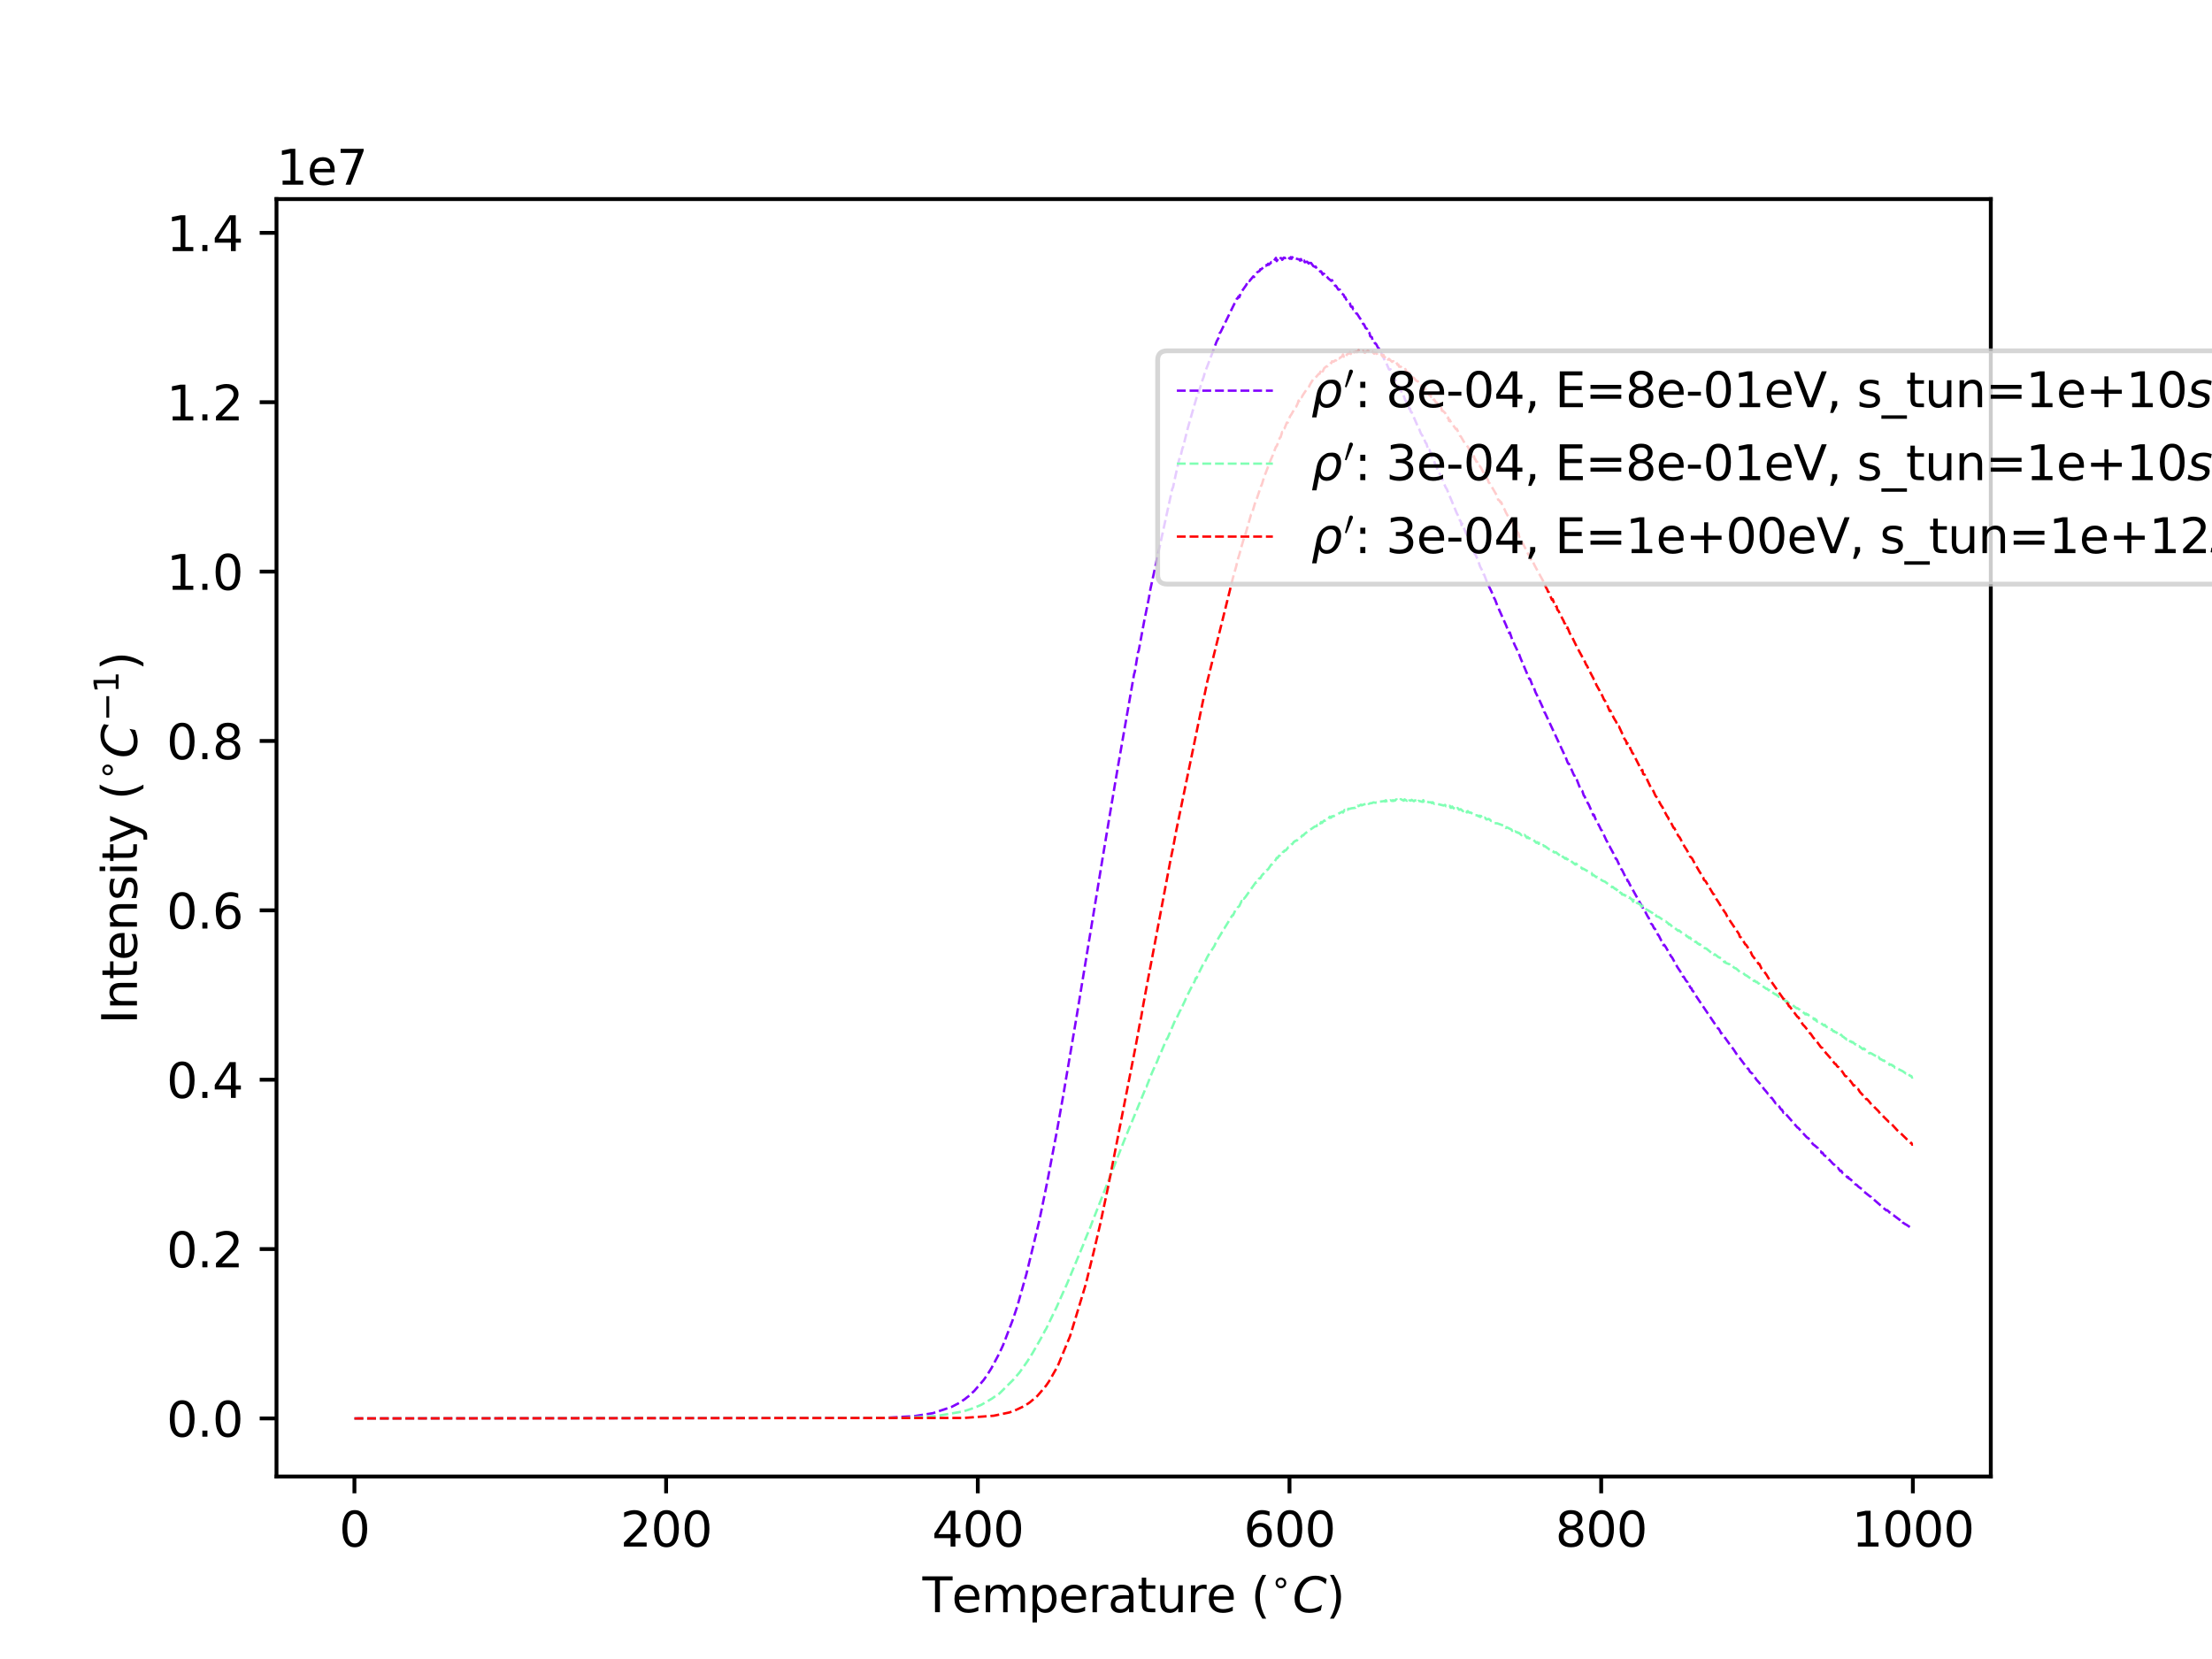 <?xml version="1.0" encoding="utf-8" standalone="no"?>
<!DOCTYPE svg PUBLIC "-//W3C//DTD SVG 1.1//EN"
  "http://www.w3.org/Graphics/SVG/1.1/DTD/svg11.dtd">
<svg xmlns:xlink="http://www.w3.org/1999/xlink" width="460.8pt" height="345.6pt" viewBox="0 0 460.8 345.6" xmlns="http://www.w3.org/2000/svg" version="1.1">
 <defs>
  <style type="text/css">*{stroke-linejoin: round; stroke-linecap: butt}</style>
 </defs>
 <g id="figure_1">
  <g id="patch_1">
   <path d="M 0 345.6 
L 460.8 345.6 
L 460.8 0 
L 0 0 
z
" style="fill: #ffffff"/>
  </g>
  <g id="axes_1">
   <g id="patch_2">
    <path d="M 57.6 307.584 
L 414.72 307.584 
L 414.72 41.472 
L 57.6 41.472 
z
" style="fill: #ffffff"/>
   </g>
   <g id="matplotlib.axis_1">
    <g id="xtick_1">
     <g id="line2d_1">
      <defs>
       <path id="m776b0db4e3" d="M 0 0 
L 0 3.5 
" style="stroke: #000000; stroke-width: 0.8"/>
      </defs>
      <g>
       <use xlink:href="#m776b0db4e3" x="73.833" y="307.584" style="stroke: #000000; stroke-width: 0.8"/>
      </g>
     </g>
     <g id="text_1">
      <!-- 0 -->
      <g transform="translate(70.651 322.182) scale(0.1 -0.1)">
       <defs>
        <path id="DejaVuSans-30" d="M 2034 4250 
Q 1547 4250 1301 3770 
Q 1056 3291 1056 2328 
Q 1056 1369 1301 889 
Q 1547 409 2034 409 
Q 2525 409 2770 889 
Q 3016 1369 3016 2328 
Q 3016 3291 2770 3770 
Q 2525 4250 2034 4250 
z
M 2034 4750 
Q 2819 4750 3233 4129 
Q 3647 3509 3647 2328 
Q 3647 1150 3233 529 
Q 2819 -91 2034 -91 
Q 1250 -91 836 529 
Q 422 1150 422 2328 
Q 422 3509 836 4129 
Q 1250 4750 2034 4750 
z
" transform="scale(0.016)"/>
       </defs>
       <use xlink:href="#DejaVuSans-30"/>
      </g>
     </g>
    </g>
    <g id="xtick_2">
     <g id="line2d_2">
      <g>
       <use xlink:href="#m776b0db4e3" x="138.764" y="307.584" style="stroke: #000000; stroke-width: 0.8"/>
      </g>
     </g>
     <g id="text_2">
      <!-- 200 -->
      <g transform="translate(129.22 322.182) scale(0.1 -0.1)">
       <defs>
        <path id="DejaVuSans-32" d="M 1228 531 
L 3431 531 
L 3431 0 
L 469 0 
L 469 531 
Q 828 903 1448 1529 
Q 2069 2156 2228 2338 
Q 2531 2678 2651 2914 
Q 2772 3150 2772 3378 
Q 2772 3750 2511 3984 
Q 2250 4219 1831 4219 
Q 1534 4219 1204 4116 
Q 875 4013 500 3803 
L 500 4441 
Q 881 4594 1212 4672 
Q 1544 4750 1819 4750 
Q 2544 4750 2975 4387 
Q 3406 4025 3406 3419 
Q 3406 3131 3298 2873 
Q 3191 2616 2906 2266 
Q 2828 2175 2409 1742 
Q 1991 1309 1228 531 
z
" transform="scale(0.016)"/>
       </defs>
       <use xlink:href="#DejaVuSans-32"/>
       <use xlink:href="#DejaVuSans-30" transform="translate(63.623 0)"/>
       <use xlink:href="#DejaVuSans-30" transform="translate(127.246 0)"/>
      </g>
     </g>
    </g>
    <g id="xtick_3">
     <g id="line2d_3">
      <g>
       <use xlink:href="#m776b0db4e3" x="203.695" y="307.584" style="stroke: #000000; stroke-width: 0.8"/>
      </g>
     </g>
     <g id="text_3">
      <!-- 400 -->
      <g transform="translate(194.151 322.182) scale(0.1 -0.1)">
       <defs>
        <path id="DejaVuSans-34" d="M 2419 4116 
L 825 1625 
L 2419 1625 
L 2419 4116 
z
M 2253 4666 
L 3047 4666 
L 3047 1625 
L 3713 1625 
L 3713 1100 
L 3047 1100 
L 3047 0 
L 2419 0 
L 2419 1100 
L 313 1100 
L 313 1709 
L 2253 4666 
z
" transform="scale(0.016)"/>
       </defs>
       <use xlink:href="#DejaVuSans-34"/>
       <use xlink:href="#DejaVuSans-30" transform="translate(63.623 0)"/>
       <use xlink:href="#DejaVuSans-30" transform="translate(127.246 0)"/>
      </g>
     </g>
    </g>
    <g id="xtick_4">
     <g id="line2d_4">
      <g>
       <use xlink:href="#m776b0db4e3" x="268.625" y="307.584" style="stroke: #000000; stroke-width: 0.8"/>
      </g>
     </g>
     <g id="text_4">
      <!-- 600 -->
      <g transform="translate(259.082 322.182) scale(0.1 -0.1)">
       <defs>
        <path id="DejaVuSans-36" d="M 2113 2584 
Q 1688 2584 1439 2293 
Q 1191 2003 1191 1497 
Q 1191 994 1439 701 
Q 1688 409 2113 409 
Q 2538 409 2786 701 
Q 3034 994 3034 1497 
Q 3034 2003 2786 2293 
Q 2538 2584 2113 2584 
z
M 3366 4563 
L 3366 3988 
Q 3128 4100 2886 4159 
Q 2644 4219 2406 4219 
Q 1781 4219 1451 3797 
Q 1122 3375 1075 2522 
Q 1259 2794 1537 2939 
Q 1816 3084 2150 3084 
Q 2853 3084 3261 2657 
Q 3669 2231 3669 1497 
Q 3669 778 3244 343 
Q 2819 -91 2113 -91 
Q 1303 -91 875 529 
Q 447 1150 447 2328 
Q 447 3434 972 4092 
Q 1497 4750 2381 4750 
Q 2619 4750 2861 4703 
Q 3103 4656 3366 4563 
z
" transform="scale(0.016)"/>
       </defs>
       <use xlink:href="#DejaVuSans-36"/>
       <use xlink:href="#DejaVuSans-30" transform="translate(63.623 0)"/>
       <use xlink:href="#DejaVuSans-30" transform="translate(127.246 0)"/>
      </g>
     </g>
    </g>
    <g id="xtick_5">
     <g id="line2d_5">
      <g>
       <use xlink:href="#m776b0db4e3" x="333.556" y="307.584" style="stroke: #000000; stroke-width: 0.8"/>
      </g>
     </g>
     <g id="text_5">
      <!-- 800 -->
      <g transform="translate(324.013 322.182) scale(0.1 -0.1)">
       <defs>
        <path id="DejaVuSans-38" d="M 2034 2216 
Q 1584 2216 1326 1975 
Q 1069 1734 1069 1313 
Q 1069 891 1326 650 
Q 1584 409 2034 409 
Q 2484 409 2743 651 
Q 3003 894 3003 1313 
Q 3003 1734 2745 1975 
Q 2488 2216 2034 2216 
z
M 1403 2484 
Q 997 2584 770 2862 
Q 544 3141 544 3541 
Q 544 4100 942 4425 
Q 1341 4750 2034 4750 
Q 2731 4750 3128 4425 
Q 3525 4100 3525 3541 
Q 3525 3141 3298 2862 
Q 3072 2584 2669 2484 
Q 3125 2378 3379 2068 
Q 3634 1759 3634 1313 
Q 3634 634 3220 271 
Q 2806 -91 2034 -91 
Q 1263 -91 848 271 
Q 434 634 434 1313 
Q 434 1759 690 2068 
Q 947 2378 1403 2484 
z
M 1172 3481 
Q 1172 3119 1398 2916 
Q 1625 2713 2034 2713 
Q 2441 2713 2670 2916 
Q 2900 3119 2900 3481 
Q 2900 3844 2670 4047 
Q 2441 4250 2034 4250 
Q 1625 4250 1398 4047 
Q 1172 3844 1172 3481 
z
" transform="scale(0.016)"/>
       </defs>
       <use xlink:href="#DejaVuSans-38"/>
       <use xlink:href="#DejaVuSans-30" transform="translate(63.623 0)"/>
       <use xlink:href="#DejaVuSans-30" transform="translate(127.246 0)"/>
      </g>
     </g>
    </g>
    <g id="xtick_6">
     <g id="line2d_6">
      <g>
       <use xlink:href="#m776b0db4e3" x="398.487" y="307.584" style="stroke: #000000; stroke-width: 0.8"/>
      </g>
     </g>
     <g id="text_6">
      <!-- 1000 -->
      <g transform="translate(385.762 322.182) scale(0.1 -0.1)">
       <defs>
        <path id="DejaVuSans-31" d="M 794 531 
L 1825 531 
L 1825 4091 
L 703 3866 
L 703 4441 
L 1819 4666 
L 2450 4666 
L 2450 531 
L 3481 531 
L 3481 0 
L 794 0 
L 794 531 
z
" transform="scale(0.016)"/>
       </defs>
       <use xlink:href="#DejaVuSans-31"/>
       <use xlink:href="#DejaVuSans-30" transform="translate(63.623 0)"/>
       <use xlink:href="#DejaVuSans-30" transform="translate(127.246 0)"/>
       <use xlink:href="#DejaVuSans-30" transform="translate(190.869 0)"/>
      </g>
     </g>
    </g>
    <g id="text_7">
     <!-- Temperature ($^{\circ}C$) -->
     <g transform="translate(192.16 335.862) scale(0.1 -0.1)">
      <defs>
       <path id="DejaVuSans-54" d="M -19 4666 
L 3928 4666 
L 3928 4134 
L 2272 4134 
L 2272 0 
L 1638 0 
L 1638 4134 
L -19 4134 
L -19 4666 
z
" transform="scale(0.016)"/>
       <path id="DejaVuSans-65" d="M 3597 1894 
L 3597 1613 
L 953 1613 
Q 991 1019 1311 708 
Q 1631 397 2203 397 
Q 2534 397 2845 478 
Q 3156 559 3463 722 
L 3463 178 
Q 3153 47 2828 -22 
Q 2503 -91 2169 -91 
Q 1331 -91 842 396 
Q 353 884 353 1716 
Q 353 2575 817 3079 
Q 1281 3584 2069 3584 
Q 2775 3584 3186 3129 
Q 3597 2675 3597 1894 
z
M 3022 2063 
Q 3016 2534 2758 2815 
Q 2500 3097 2075 3097 
Q 1594 3097 1305 2825 
Q 1016 2553 972 2059 
L 3022 2063 
z
" transform="scale(0.016)"/>
       <path id="DejaVuSans-6d" d="M 3328 2828 
Q 3544 3216 3844 3400 
Q 4144 3584 4550 3584 
Q 5097 3584 5394 3201 
Q 5691 2819 5691 2113 
L 5691 0 
L 5113 0 
L 5113 2094 
Q 5113 2597 4934 2840 
Q 4756 3084 4391 3084 
Q 3944 3084 3684 2787 
Q 3425 2491 3425 1978 
L 3425 0 
L 2847 0 
L 2847 2094 
Q 2847 2600 2669 2842 
Q 2491 3084 2119 3084 
Q 1678 3084 1418 2786 
Q 1159 2488 1159 1978 
L 1159 0 
L 581 0 
L 581 3500 
L 1159 3500 
L 1159 2956 
Q 1356 3278 1631 3431 
Q 1906 3584 2284 3584 
Q 2666 3584 2933 3390 
Q 3200 3197 3328 2828 
z
" transform="scale(0.016)"/>
       <path id="DejaVuSans-70" d="M 1159 525 
L 1159 -1331 
L 581 -1331 
L 581 3500 
L 1159 3500 
L 1159 2969 
Q 1341 3281 1617 3432 
Q 1894 3584 2278 3584 
Q 2916 3584 3314 3078 
Q 3713 2572 3713 1747 
Q 3713 922 3314 415 
Q 2916 -91 2278 -91 
Q 1894 -91 1617 61 
Q 1341 213 1159 525 
z
M 3116 1747 
Q 3116 2381 2855 2742 
Q 2594 3103 2138 3103 
Q 1681 3103 1420 2742 
Q 1159 2381 1159 1747 
Q 1159 1113 1420 752 
Q 1681 391 2138 391 
Q 2594 391 2855 752 
Q 3116 1113 3116 1747 
z
" transform="scale(0.016)"/>
       <path id="DejaVuSans-72" d="M 2631 2963 
Q 2534 3019 2420 3045 
Q 2306 3072 2169 3072 
Q 1681 3072 1420 2755 
Q 1159 2438 1159 1844 
L 1159 0 
L 581 0 
L 581 3500 
L 1159 3500 
L 1159 2956 
Q 1341 3275 1631 3429 
Q 1922 3584 2338 3584 
Q 2397 3584 2469 3576 
Q 2541 3569 2628 3553 
L 2631 2963 
z
" transform="scale(0.016)"/>
       <path id="DejaVuSans-61" d="M 2194 1759 
Q 1497 1759 1228 1600 
Q 959 1441 959 1056 
Q 959 750 1161 570 
Q 1363 391 1709 391 
Q 2188 391 2477 730 
Q 2766 1069 2766 1631 
L 2766 1759 
L 2194 1759 
z
M 3341 1997 
L 3341 0 
L 2766 0 
L 2766 531 
Q 2569 213 2275 61 
Q 1981 -91 1556 -91 
Q 1019 -91 701 211 
Q 384 513 384 1019 
Q 384 1609 779 1909 
Q 1175 2209 1959 2209 
L 2766 2209 
L 2766 2266 
Q 2766 2663 2505 2880 
Q 2244 3097 1772 3097 
Q 1472 3097 1187 3025 
Q 903 2953 641 2809 
L 641 3341 
Q 956 3463 1253 3523 
Q 1550 3584 1831 3584 
Q 2591 3584 2966 3190 
Q 3341 2797 3341 1997 
z
" transform="scale(0.016)"/>
       <path id="DejaVuSans-74" d="M 1172 4494 
L 1172 3500 
L 2356 3500 
L 2356 3053 
L 1172 3053 
L 1172 1153 
Q 1172 725 1289 603 
Q 1406 481 1766 481 
L 2356 481 
L 2356 0 
L 1766 0 
Q 1100 0 847 248 
Q 594 497 594 1153 
L 594 3053 
L 172 3053 
L 172 3500 
L 594 3500 
L 594 4494 
L 1172 4494 
z
" transform="scale(0.016)"/>
       <path id="DejaVuSans-75" d="M 544 1381 
L 544 3500 
L 1119 3500 
L 1119 1403 
Q 1119 906 1312 657 
Q 1506 409 1894 409 
Q 2359 409 2629 706 
Q 2900 1003 2900 1516 
L 2900 3500 
L 3475 3500 
L 3475 0 
L 2900 0 
L 2900 538 
Q 2691 219 2414 64 
Q 2138 -91 1772 -91 
Q 1169 -91 856 284 
Q 544 659 544 1381 
z
M 1991 3584 
L 1991 3584 
z
" transform="scale(0.016)"/>
       <path id="DejaVuSans-20" transform="scale(0.016)"/>
       <path id="DejaVuSans-28" d="M 1984 4856 
Q 1566 4138 1362 3434 
Q 1159 2731 1159 2009 
Q 1159 1288 1364 580 
Q 1569 -128 1984 -844 
L 1484 -844 
Q 1016 -109 783 600 
Q 550 1309 550 2009 
Q 550 2706 781 3412 
Q 1013 4119 1484 4856 
L 1984 4856 
z
" transform="scale(0.016)"/>
       <path id="DejaVuSans-2218" d="M 2000 2619 
Q 1750 2619 1578 2445 
Q 1406 2272 1406 2022 
Q 1406 1775 1578 1605 
Q 1750 1435 2000 1435 
Q 2250 1435 2422 1605 
Q 2594 1775 2594 2022 
Q 2594 2269 2420 2444 
Q 2247 2619 2000 2619 
z
M 2000 3022 
Q 2200 3022 2384 2945 
Q 2569 2869 2703 2725 
Q 2847 2585 2919 2406 
Q 2991 2228 2991 2022 
Q 2991 1610 2702 1324 
Q 2413 1038 1994 1038 
Q 1572 1038 1290 1319 
Q 1009 1600 1009 2022 
Q 1009 2441 1296 2731 
Q 1584 3022 2000 3022 
z
" transform="scale(0.016)"/>
       <path id="DejaVuSans-Oblique-43" d="M 4447 4306 
L 4319 3641 
Q 4019 3944 3683 4091 
Q 3347 4238 2956 4238 
Q 2422 4238 2017 3981 
Q 1613 3725 1319 3200 
Q 1131 2863 1032 2486 
Q 934 2109 934 1728 
Q 934 1091 1264 756 
Q 1594 422 2222 422 
Q 2656 422 3056 561 
Q 3456 700 3834 978 
L 3688 231 
Q 3316 72 2936 -9 
Q 2556 -91 2175 -91 
Q 1278 -91 773 396 
Q 269 884 269 1753 
Q 269 2309 461 2846 
Q 653 3384 1013 3828 
Q 1394 4300 1883 4525 
Q 2372 4750 3022 4750 
Q 3422 4750 3780 4639 
Q 4138 4528 4447 4306 
z
" transform="scale(0.016)"/>
       <path id="DejaVuSans-29" d="M 513 4856 
L 1013 4856 
Q 1481 4119 1714 3412 
Q 1947 2706 1947 2009 
Q 1947 1309 1714 600 
Q 1481 -109 1013 -844 
L 513 -844 
Q 928 -128 1133 580 
Q 1338 1288 1338 2009 
Q 1338 2731 1133 3434 
Q 928 4138 513 4856 
z
" transform="scale(0.016)"/>
      </defs>
      <use xlink:href="#DejaVuSans-54" transform="translate(0 0.125)"/>
      <use xlink:href="#DejaVuSans-65" transform="translate(61.084 0.125)"/>
      <use xlink:href="#DejaVuSans-6d" transform="translate(122.607 0.125)"/>
      <use xlink:href="#DejaVuSans-70" transform="translate(220.02 0.125)"/>
      <use xlink:href="#DejaVuSans-65" transform="translate(283.496 0.125)"/>
      <use xlink:href="#DejaVuSans-72" transform="translate(345.02 0.125)"/>
      <use xlink:href="#DejaVuSans-61" transform="translate(386.133 0.125)"/>
      <use xlink:href="#DejaVuSans-74" transform="translate(447.412 0.125)"/>
      <use xlink:href="#DejaVuSans-75" transform="translate(486.621 0.125)"/>
      <use xlink:href="#DejaVuSans-72" transform="translate(550 0.125)"/>
      <use xlink:href="#DejaVuSans-65" transform="translate(591.113 0.125)"/>
      <use xlink:href="#DejaVuSans-20" transform="translate(652.637 0.125)"/>
      <use xlink:href="#DejaVuSans-28" transform="translate(684.424 0.125)"/>
      <use xlink:href="#DejaVuSans-2218" transform="translate(724.395 38.406) scale(0.7)"/>
      <use xlink:href="#DejaVuSans-Oblique-43" transform="translate(770.947 0.125)"/>
      <use xlink:href="#DejaVuSans-29" transform="translate(840.771 0.125)"/>
     </g>
    </g>
   </g>
   <g id="matplotlib.axis_2">
    <g id="ytick_1">
     <g id="line2d_7">
      <defs>
       <path id="m3757702980" d="M 0 0 
L -3.5 0 
" style="stroke: #000000; stroke-width: 0.8"/>
      </defs>
      <g>
       <use xlink:href="#m3757702980" x="57.6" y="295.488" style="stroke: #000000; stroke-width: 0.8"/>
      </g>
     </g>
     <g id="text_8">
      <!-- 0.0 -->
      <g transform="translate(34.697 299.287) scale(0.1 -0.1)">
       <defs>
        <path id="DejaVuSans-2e" d="M 684 794 
L 1344 794 
L 1344 0 
L 684 0 
L 684 794 
z
" transform="scale(0.016)"/>
       </defs>
       <use xlink:href="#DejaVuSans-30"/>
       <use xlink:href="#DejaVuSans-2e" transform="translate(63.623 0)"/>
       <use xlink:href="#DejaVuSans-30" transform="translate(95.41 0)"/>
      </g>
     </g>
    </g>
    <g id="ytick_2">
     <g id="line2d_8">
      <g>
       <use xlink:href="#m3757702980" x="57.6" y="260.205" style="stroke: #000000; stroke-width: 0.8"/>
      </g>
     </g>
     <g id="text_9">
      <!-- 0.2 -->
      <g transform="translate(34.697 264.004) scale(0.1 -0.1)">
       <use xlink:href="#DejaVuSans-30"/>
       <use xlink:href="#DejaVuSans-2e" transform="translate(63.623 0)"/>
       <use xlink:href="#DejaVuSans-32" transform="translate(95.41 0)"/>
      </g>
     </g>
    </g>
    <g id="ytick_3">
     <g id="line2d_9">
      <g>
       <use xlink:href="#m3757702980" x="57.6" y="224.922" style="stroke: #000000; stroke-width: 0.8"/>
      </g>
     </g>
     <g id="text_10">
      <!-- 0.4 -->
      <g transform="translate(34.697 228.722) scale(0.1 -0.1)">
       <use xlink:href="#DejaVuSans-30"/>
       <use xlink:href="#DejaVuSans-2e" transform="translate(63.623 0)"/>
       <use xlink:href="#DejaVuSans-34" transform="translate(95.41 0)"/>
      </g>
     </g>
    </g>
    <g id="ytick_4">
     <g id="line2d_10">
      <g>
       <use xlink:href="#m3757702980" x="57.6" y="189.64" style="stroke: #000000; stroke-width: 0.8"/>
      </g>
     </g>
     <g id="text_11">
      <!-- 0.6 -->
      <g transform="translate(34.697 193.439) scale(0.1 -0.1)">
       <use xlink:href="#DejaVuSans-30"/>
       <use xlink:href="#DejaVuSans-2e" transform="translate(63.623 0)"/>
       <use xlink:href="#DejaVuSans-36" transform="translate(95.41 0)"/>
      </g>
     </g>
    </g>
    <g id="ytick_5">
     <g id="line2d_11">
      <g>
       <use xlink:href="#m3757702980" x="57.6" y="154.357" style="stroke: #000000; stroke-width: 0.8"/>
      </g>
     </g>
     <g id="text_12">
      <!-- 0.8 -->
      <g transform="translate(34.697 158.156) scale(0.1 -0.1)">
       <use xlink:href="#DejaVuSans-30"/>
       <use xlink:href="#DejaVuSans-2e" transform="translate(63.623 0)"/>
       <use xlink:href="#DejaVuSans-38" transform="translate(95.41 0)"/>
      </g>
     </g>
    </g>
    <g id="ytick_6">
     <g id="line2d_12">
      <g>
       <use xlink:href="#m3757702980" x="57.6" y="119.074" style="stroke: #000000; stroke-width: 0.8"/>
      </g>
     </g>
     <g id="text_13">
      <!-- 1.0 -->
      <g transform="translate(34.697 122.873) scale(0.1 -0.1)">
       <use xlink:href="#DejaVuSans-31"/>
       <use xlink:href="#DejaVuSans-2e" transform="translate(63.623 0)"/>
       <use xlink:href="#DejaVuSans-30" transform="translate(95.41 0)"/>
      </g>
     </g>
    </g>
    <g id="ytick_7">
     <g id="line2d_13">
      <g>
       <use xlink:href="#m3757702980" x="57.6" y="83.791" style="stroke: #000000; stroke-width: 0.8"/>
      </g>
     </g>
     <g id="text_14">
      <!-- 1.2 -->
      <g transform="translate(34.697 87.591) scale(0.1 -0.1)">
       <use xlink:href="#DejaVuSans-31"/>
       <use xlink:href="#DejaVuSans-2e" transform="translate(63.623 0)"/>
       <use xlink:href="#DejaVuSans-32" transform="translate(95.41 0)"/>
      </g>
     </g>
    </g>
    <g id="ytick_8">
     <g id="line2d_14">
      <g>
       <use xlink:href="#m3757702980" x="57.6" y="48.509" style="stroke: #000000; stroke-width: 0.8"/>
      </g>
     </g>
     <g id="text_15">
      <!-- 1.4 -->
      <g transform="translate(34.697 52.308) scale(0.1 -0.1)">
       <use xlink:href="#DejaVuSans-31"/>
       <use xlink:href="#DejaVuSans-2e" transform="translate(63.623 0)"/>
       <use xlink:href="#DejaVuSans-34" transform="translate(95.41 0)"/>
      </g>
     </g>
    </g>
    <g id="text_16">
     <!-- Intensity ($^{\circ}C^{-1}$) -->
     <g transform="translate(28.597 213.328) rotate(-90) scale(0.1 -0.1)">
      <defs>
       <path id="DejaVuSans-49" d="M 628 4666 
L 1259 4666 
L 1259 0 
L 628 0 
L 628 4666 
z
" transform="scale(0.016)"/>
       <path id="DejaVuSans-6e" d="M 3513 2113 
L 3513 0 
L 2938 0 
L 2938 2094 
Q 2938 2591 2744 2837 
Q 2550 3084 2163 3084 
Q 1697 3084 1428 2787 
Q 1159 2491 1159 1978 
L 1159 0 
L 581 0 
L 581 3500 
L 1159 3500 
L 1159 2956 
Q 1366 3272 1645 3428 
Q 1925 3584 2291 3584 
Q 2894 3584 3203 3211 
Q 3513 2838 3513 2113 
z
" transform="scale(0.016)"/>
       <path id="DejaVuSans-73" d="M 2834 3397 
L 2834 2853 
Q 2591 2978 2328 3040 
Q 2066 3103 1784 3103 
Q 1356 3103 1142 2972 
Q 928 2841 928 2578 
Q 928 2378 1081 2264 
Q 1234 2150 1697 2047 
L 1894 2003 
Q 2506 1872 2764 1633 
Q 3022 1394 3022 966 
Q 3022 478 2636 193 
Q 2250 -91 1575 -91 
Q 1294 -91 989 -36 
Q 684 19 347 128 
L 347 722 
Q 666 556 975 473 
Q 1284 391 1588 391 
Q 1994 391 2212 530 
Q 2431 669 2431 922 
Q 2431 1156 2273 1281 
Q 2116 1406 1581 1522 
L 1381 1569 
Q 847 1681 609 1914 
Q 372 2147 372 2553 
Q 372 3047 722 3315 
Q 1072 3584 1716 3584 
Q 2034 3584 2315 3537 
Q 2597 3491 2834 3397 
z
" transform="scale(0.016)"/>
       <path id="DejaVuSans-69" d="M 603 3500 
L 1178 3500 
L 1178 0 
L 603 0 
L 603 3500 
z
M 603 4863 
L 1178 4863 
L 1178 4134 
L 603 4134 
L 603 4863 
z
" transform="scale(0.016)"/>
       <path id="DejaVuSans-79" d="M 2059 -325 
Q 1816 -950 1584 -1140 
Q 1353 -1331 966 -1331 
L 506 -1331 
L 506 -850 
L 844 -850 
Q 1081 -850 1212 -737 
Q 1344 -625 1503 -206 
L 1606 56 
L 191 3500 
L 800 3500 
L 1894 763 
L 2988 3500 
L 3597 3500 
L 2059 -325 
z
" transform="scale(0.016)"/>
       <path id="DejaVuSans-2212" d="M 678 2272 
L 4684 2272 
L 4684 1741 
L 678 1741 
L 678 2272 
z
" transform="scale(0.016)"/>
      </defs>
      <use xlink:href="#DejaVuSans-49" transform="translate(0 0.684)"/>
      <use xlink:href="#DejaVuSans-6e" transform="translate(29.492 0.684)"/>
      <use xlink:href="#DejaVuSans-74" transform="translate(92.871 0.684)"/>
      <use xlink:href="#DejaVuSans-65" transform="translate(132.08 0.684)"/>
      <use xlink:href="#DejaVuSans-6e" transform="translate(193.604 0.684)"/>
      <use xlink:href="#DejaVuSans-73" transform="translate(256.982 0.684)"/>
      <use xlink:href="#DejaVuSans-69" transform="translate(309.082 0.684)"/>
      <use xlink:href="#DejaVuSans-74" transform="translate(336.865 0.684)"/>
      <use xlink:href="#DejaVuSans-79" transform="translate(376.074 0.684)"/>
      <use xlink:href="#DejaVuSans-20" transform="translate(435.254 0.684)"/>
      <use xlink:href="#DejaVuSans-28" transform="translate(467.041 0.684)"/>
      <use xlink:href="#DejaVuSans-2218" transform="translate(507.012 38.966) scale(0.7)"/>
      <use xlink:href="#DejaVuSans-Oblique-43" transform="translate(553.564 0.684)"/>
      <use xlink:href="#DejaVuSans-2212" transform="translate(630.589 38.966) scale(0.7)"/>
      <use xlink:href="#DejaVuSans-31" transform="translate(689.242 38.966) scale(0.7)"/>
      <use xlink:href="#DejaVuSans-29" transform="translate(736.512 0.684)"/>
     </g>
    </g>
    <g id="text_17">
     <!-- 1e7 -->
     <g transform="translate(57.6 38.472) scale(0.1 -0.1)">
      <defs>
       <path id="DejaVuSans-37" d="M 525 4666 
L 3525 4666 
L 3525 4397 
L 1831 0 
L 1172 0 
L 2766 4134 
L 525 4134 
L 525 4666 
z
" transform="scale(0.016)"/>
      </defs>
      <use xlink:href="#DejaVuSans-31"/>
      <use xlink:href="#DejaVuSans-65" transform="translate(63.623 0)"/>
      <use xlink:href="#DejaVuSans-37" transform="translate(125.146 0)"/>
     </g>
    </g>
   </g>
   <g id="line2d_15">
    <path d="M 73.833 295.488 
L 184.108 295.38 
L 190.442 295.011 
L 194.34 294.392 
L 198.238 293.082 
L 199.862 292.231 
L 200.511 291.776 
L 200.999 291.462 
L 201.486 291.06 
L 201.973 290.717 
L 202.298 290.335 
L 202.947 289.767 
L 204.896 287.504 
L 205.384 286.81 
L 205.708 286.335 
L 206.52 285.041 
L 208.145 281.98 
L 208.957 280.226 
L 210.905 275.144 
L 211.88 272.26 
L 213.829 265.374 
L 216.427 254.617 
L 216.915 252.311 
L 217.889 247.547 
L 218.376 245.09 
L 220.163 235.678 
L 221.624 227.434 
L 222.112 224.499 
L 224.223 212.097 
L 228.121 188.365 
L 229.745 178.448 
L 231.044 170.63 
L 232.831 160.014 
L 234.455 150.718 
L 234.942 147.936 
L 236.241 140.479 
L 236.404 139.94 
L 237.053 135.949 
L 237.216 135.523 
L 238.353 129.412 
L 239.327 124.621 
L 239.652 122.714 
L 244.199 101.851 
L 244.362 101.536 
L 244.849 99.229 
L 245.661 95.626 
L 245.823 95.516 
L 246.311 93.437 
L 246.473 93.042 
L 246.798 91.771 
L 247.447 89.16 
L 248.584 85.173 
L 249.234 82.959 
L 249.396 82.678 
L 250.533 79.075 
L 250.696 78.675 
L 251.02 77.504 
L 251.508 76.289 
L 253.457 71.108 
L 253.944 70.217 
L 254.106 69.354 
L 254.269 69.194 
L 256.705 64.17 
L 257.354 62.861 
L 257.679 62.183 
L 257.842 62.155 
L 258.004 61.736 
L 258.166 61.93 
L 258.491 60.977 
L 259.628 59.365 
L 259.79 58.974 
L 259.953 59.072 
L 260.115 58.532 
L 260.278 58.555 
L 261.09 57.566 
L 261.252 57.707 
L 261.902 56.722 
L 262.227 56.531 
L 262.389 56.453 
L 262.551 56.09 
L 262.714 56.122 
L 263.201 55.683 
L 263.363 55.588 
L 263.526 55.302 
L 263.688 55.383 
L 263.851 55.193 
L 264.013 55.24 
L 264.175 54.945 
L 264.338 55.152 
L 264.5 54.909 
L 264.663 54.867 
L 264.825 54.591 
L 265.15 54.691 
L 265.8 53.719 
L 265.962 54.395 
L 266.287 53.897 
L 266.449 53.749 
L 266.612 54.068 
L 266.774 53.755 
L 266.936 53.797 
L 267.099 54.129 
L 267.261 53.985 
L 267.424 53.671 
L 267.748 53.744 
L 268.073 53.584 
L 268.398 54.036 
L 268.56 53.785 
L 268.723 53.911 
L 268.885 53.568 
L 269.048 53.916 
L 269.21 53.578 
L 269.535 53.994 
L 269.697 53.775 
L 270.509 54.024 
L 270.672 54.026 
L 270.834 54.301 
L 270.997 53.967 
L 271.159 54.214 
L 271.321 53.914 
L 271.484 54.304 
L 271.646 54.248 
L 271.809 54.632 
L 272.296 54.515 
L 272.621 54.901 
L 272.783 54.748 
L 272.946 55.251 
L 273.108 54.774 
L 273.595 55.446 
L 273.92 55.587 
L 274.082 55.53 
L 274.407 56.225 
L 274.732 56.259 
L 275.057 56.609 
L 275.219 56.534 
L 275.544 57.209 
L 275.706 56.979 
L 275.869 57.083 
L 276.031 57.428 
L 276.194 57.325 
L 276.681 57.977 
L 277.331 58.512 
L 277.493 58.352 
L 277.818 59.177 
L 277.98 59.288 
L 278.143 59.554 
L 278.305 59.538 
L 278.792 60.335 
L 279.117 60.322 
L 279.442 61.066 
L 279.929 61.458 
L 280.091 61.891 
L 280.254 61.945 
L 280.416 62.368 
L 280.741 62.665 
L 280.904 63.002 
L 281.066 63.027 
L 281.228 63.238 
L 281.391 63.824 
L 281.553 63.963 
L 281.716 63.884 
L 281.878 64.422 
L 282.04 64.471 
L 282.365 64.852 
L 282.528 65.302 
L 282.69 65.334 
L 283.34 66.375 
L 283.502 66.517 
L 283.989 67.536 
L 284.152 67.558 
L 284.477 68.338 
L 284.639 68.387 
L 284.801 68.611 
L 284.964 69.267 
L 285.126 69.2 
L 285.289 69.363 
L 285.451 70.069 
L 285.776 70.241 
L 285.938 70.859 
L 286.263 70.894 
L 286.425 71.543 
L 286.588 71.572 
L 286.75 71.812 
L 287.075 72.469 
L 287.237 72.532 
L 287.562 73.437 
L 287.725 73.48 
L 288.537 75.209 
L 288.699 75.404 
L 289.349 76.948 
L 289.511 77.015 
L 289.674 76.922 
L 289.836 77.538 
L 289.998 77.59 
L 290.486 78.778 
L 290.973 79.801 
L 291.135 80.001 
L 291.622 81.172 
L 291.947 81.557 
L 292.11 82.047 
L 292.272 82.029 
L 292.759 83.414 
L 292.922 83.552 
L 293.084 84.186 
L 293.409 84.461 
L 293.571 85.178 
L 293.734 85.155 
L 293.896 85.791 
L 294.059 85.843 
L 295.358 88.858 
L 295.52 89.054 
L 296.008 90.331 
L 296.332 90.778 
L 296.495 91.398 
L 296.657 91.396 
L 296.982 92.256 
L 297.144 92.36 
L 297.469 93.547 
L 297.632 93.868 
L 297.794 93.713 
L 298.281 95.201 
L 298.444 95.362 
L 299.256 97.321 
L 299.743 98.288 
L 300.068 99.044 
L 300.393 99.605 
L 300.717 100.538 
L 301.205 101.629 
L 301.367 101.814 
L 303.478 106.927 
L 303.803 107.509 
L 303.966 107.629 
L 304.128 108.459 
L 304.29 108.568 
L 304.453 109.405 
L 304.615 109.094 
L 305.427 111.157 
L 305.59 111.301 
L 305.914 112.451 
L 306.239 112.829 
L 306.726 114.268 
L 306.889 114.31 
L 307.214 115.393 
L 307.376 115.562 
L 307.863 116.637 
L 308.351 118.082 
L 308.838 118.956 
L 309 119.589 
L 309.163 119.688 
L 309.812 121.385 
L 310.949 123.762 
L 311.274 124.626 
L 311.436 124.867 
L 311.924 126.186 
L 313.71 130.183 
L 314.36 131.866 
L 314.522 131.747 
L 315.009 133.217 
L 315.172 133.427 
L 315.497 134.282 
L 316.146 135.623 
L 316.309 135.882 
L 316.796 137.214 
L 317.121 137.967 
L 318.582 141.443 
L 318.745 141.465 
L 319.394 143.244 
L 319.557 143.299 
L 319.882 144.233 
L 320.531 145.511 
L 321.506 147.637 
L 321.668 148.293 
L 321.83 148.459 
L 325.891 157.204 
L 326.053 157.458 
L 326.54 158.776 
L 326.703 159.084 
L 326.865 159.116 
L 327.84 161.398 
L 328.002 161.59 
L 328.164 162.256 
L 328.327 162.215 
L 328.489 162.454 
L 329.301 164.571 
L 329.626 164.782 
L 329.951 165.776 
L 330.113 165.879 
L 330.276 166.401 
L 330.438 166.519 
L 330.763 167.332 
L 330.925 167.518 
L 331.413 168.651 
L 331.737 169.376 
L 331.9 169.865 
L 332.062 169.759 
L 332.387 170.663 
L 332.549 170.86 
L 333.037 171.858 
L 333.199 172.152 
L 333.524 172.857 
L 333.686 172.998 
L 334.661 175.12 
L 334.823 175.366 
L 335.148 176.208 
L 335.31 176.32 
L 336.122 177.819 
L 336.61 178.903 
L 336.772 178.97 
L 337.259 180.051 
L 337.747 181.067 
L 337.909 181.231 
L 338.721 182.907 
L 338.883 182.85 
L 339.046 183.52 
L 339.208 183.608 
L 339.533 184.276 
L 341.969 188.663 
L 342.294 189.258 
L 342.456 189.684 
L 342.619 189.716 
L 343.268 190.962 
L 343.431 191.16 
L 343.918 192.377 
L 344.243 192.682 
L 344.568 193.381 
L 344.73 193.45 
L 345.055 194.087 
L 345.217 194.202 
L 345.38 194.762 
L 345.542 194.875 
L 346.029 195.861 
L 346.192 196.028 
L 346.517 196.918 
L 346.679 196.815 
L 347.004 197.281 
L 348.141 199.288 
L 348.303 199.417 
L 349.44 201.491 
L 350.414 202.918 
L 350.577 203.441 
L 350.739 203.455 
L 351.226 204.282 
L 351.551 204.61 
L 351.714 205.286 
L 351.876 205.227 
L 352.201 205.838 
L 352.363 205.872 
L 352.526 206.338 
L 352.688 206.437 
L 353.175 207.272 
L 353.825 208.244 
L 357.885 214.251 
L 358.048 214.306 
L 358.372 214.904 
L 358.535 215.285 
L 358.697 215.274 
L 360.646 217.997 
L 361.133 218.615 
L 361.783 219.613 
L 362.108 220.053 
L 362.433 220.437 
L 363.732 222.182 
L 363.894 222.285 
L 364.057 222.587 
L 364.219 222.641 
L 364.544 223.273 
L 365.031 223.646 
L 365.356 224.182 
L 365.518 224.269 
L 365.843 224.853 
L 366.98 226.124 
L 367.467 226.875 
L 367.792 227.219 
L 368.279 227.835 
L 368.442 227.892 
L 368.929 228.659 
L 369.091 228.711 
L 369.416 229.161 
L 369.903 229.855 
L 370.066 229.823 
L 370.228 230.153 
L 370.553 230.383 
L 371.04 231.143 
L 371.203 231.146 
L 371.527 231.804 
L 371.69 231.704 
L 371.852 232.018 
L 372.015 232.072 
L 373.964 234.328 
L 374.451 234.905 
L 374.613 234.953 
L 375.263 235.699 
L 375.75 236.226 
L 376.4 236.935 
L 376.725 237.117 
L 377.049 237.535 
L 377.699 238.39 
L 378.024 238.617 
L 378.673 239.157 
L 378.836 239.492 
L 378.998 239.551 
L 379.161 239.882 
L 379.323 239.878 
L 379.485 240.198 
L 379.648 240.11 
L 379.973 240.641 
L 380.622 241.026 
L 380.947 241.547 
L 381.11 241.615 
L 381.922 242.523 
L 382.084 242.581 
L 382.409 242.959 
L 382.571 243.049 
L 382.734 243.357 
L 382.896 243.309 
L 383.383 243.968 
L 383.546 243.877 
L 383.871 244.406 
L 384.52 244.884 
L 384.845 245.291 
L 385.007 245.192 
L 385.17 245.531 
L 385.332 245.563 
L 385.657 245.829 
L 386.469 246.699 
L 386.794 246.846 
L 387.119 247.19 
L 387.931 247.76 
L 388.256 248.205 
L 389.555 249.231 
L 389.717 249.303 
L 389.88 249.604 
L 390.042 249.619 
L 392.965 252.158 
L 393.128 252.089 
L 393.453 252.381 
L 393.615 252.59 
L 393.777 252.602 
L 394.102 252.97 
L 394.427 253.14 
L 395.726 254.108 
L 395.889 254.366 
L 396.051 254.203 
L 396.376 254.67 
L 396.863 254.994 
L 397.188 255.164 
L 398.487 256.057 
L 398.487 256.057 
" clip-path="url(#p00f5b078c0)" style="fill: none; stroke-dasharray: 1.85,0.8; stroke-dashoffset: 0; stroke: #8000ff; stroke-width: 0.5"/>
   </g>
   <g id="line2d_16">
    <path d="M 73.833 295.488 
L 188.331 295.377 
L 194.989 295.003 
L 200.674 294.023 
L 202.298 293.499 
L 203.11 293.205 
L 204.409 292.658 
L 206.683 291.328 
L 207.82 290.505 
L 207.982 290.488 
L 208.469 290.026 
L 211.068 287.439 
L 212.367 285.935 
L 213.017 285.023 
L 213.991 283.633 
L 214.478 282.87 
L 215.128 281.821 
L 217.239 278.111 
L 217.727 277.119 
L 217.889 276.911 
L 218.701 275.213 
L 220.163 272.188 
L 221.624 268.892 
L 222.274 267.453 
L 225.685 259.244 
L 226.009 258.344 
L 227.146 255.611 
L 227.796 253.882 
L 228.121 253.078 
L 234.13 237.742 
L 234.78 236.144 
L 235.592 234.156 
L 235.916 233.399 
L 238.515 227.066 
L 238.677 226.434 
L 238.84 226.372 
L 239.814 223.885 
L 240.139 223.119 
L 241.113 220.973 
L 241.438 220.11 
L 241.763 219.458 
L 242.575 217.531 
L 243.062 216.439 
L 243.225 216.263 
L 244.686 212.822 
L 245.336 211.612 
L 245.823 210.566 
L 245.986 210.296 
L 246.148 209.692 
L 246.311 209.593 
L 246.798 208.59 
L 247.123 207.796 
L 248.097 205.857 
L 248.909 204.354 
L 249.071 203.774 
L 249.234 203.814 
L 249.721 202.724 
L 250.533 201.085 
L 250.858 200.713 
L 251.508 199.358 
L 251.832 198.8 
L 252.969 197.085 
L 253.294 196.315 
L 254.756 193.891 
L 254.918 193.441 
L 255.081 193.342 
L 255.405 192.833 
L 256.705 190.694 
L 256.867 190.686 
L 257.354 189.605 
L 257.517 189.601 
L 257.842 189.018 
L 258.166 188.765 
L 258.654 187.684 
L 258.816 187.753 
L 258.978 187.09 
L 259.141 187.216 
L 259.466 186.84 
L 261.577 183.835 
L 261.739 183.868 
L 261.902 183.701 
L 262.227 183.083 
L 262.389 182.952 
L 262.551 182.966 
L 262.876 182.357 
L 263.201 182.027 
L 263.851 181.228 
L 264.013 181.223 
L 264.175 181.082 
L 264.825 180.098 
L 264.988 180.085 
L 265.312 179.694 
L 265.475 179.535 
L 265.8 179.042 
L 265.962 178.698 
L 266.124 178.742 
L 266.449 178.262 
L 266.612 178.245 
L 266.774 177.982 
L 266.936 178.031 
L 267.099 177.938 
L 267.261 177.478 
L 267.424 177.464 
L 267.586 177.181 
L 267.748 177.201 
L 267.911 177.097 
L 268.236 176.678 
L 268.398 176.487 
L 268.56 176.47 
L 268.885 176.111 
L 269.048 175.884 
L 269.21 175.851 
L 269.535 175.362 
L 269.697 175.316 
L 269.86 175.14 
L 270.185 175.085 
L 270.509 174.634 
L 270.997 174.421 
L 271.321 174.004 
L 271.484 174.053 
L 271.809 173.682 
L 272.783 172.93 
L 273.27 172.613 
L 273.92 172.161 
L 274.245 172.126 
L 274.407 171.87 
L 274.57 171.896 
L 274.894 171.358 
L 275.057 171.554 
L 275.219 171.231 
L 275.382 171.437 
L 275.706 171.069 
L 275.869 170.919 
L 276.031 170.979 
L 276.356 170.689 
L 276.681 170.679 
L 277.006 170.124 
L 277.168 170.355 
L 277.331 170.309 
L 277.493 170.039 
L 277.818 170.04 
L 278.143 169.85 
L 279.604 169.095 
L 279.767 169.279 
L 280.091 168.715 
L 280.254 168.879 
L 280.579 168.57 
L 280.741 168.694 
L 280.904 168.47 
L 281.066 168.519 
L 281.553 168.379 
L 282.365 168.276 
L 282.528 168.016 
L 282.69 168.132 
L 282.852 167.84 
L 283.015 167.93 
L 283.502 167.625 
L 283.664 167.774 
L 284.152 167.569 
L 284.801 167.429 
L 284.964 167.186 
L 285.126 167.458 
L 285.451 167.331 
L 285.776 167.304 
L 286.101 167.154 
L 286.588 167.225 
L 286.75 167.164 
L 286.913 167.232 
L 287.237 167.017 
L 288.212 166.904 
L 288.374 166.839 
L 288.537 166.977 
L 288.699 166.7 
L 288.862 166.912 
L 289.024 166.719 
L 289.186 166.724 
L 289.349 166.914 
L 289.674 166.714 
L 289.998 166.862 
L 290.161 166.694 
L 290.323 166.863 
L 290.486 166.726 
L 290.648 166.751 
L 290.81 166.544 
L 290.973 166.544 
L 291.135 166.761 
L 291.298 166.653 
L 291.622 166.717 
L 291.785 166.483 
L 292.435 166.794 
L 292.597 166.521 
L 293.084 166.819 
L 293.247 166.483 
L 293.409 166.876 
L 293.571 166.739 
L 293.896 166.788 
L 294.059 166.619 
L 294.546 166.911 
L 294.708 166.747 
L 295.195 166.698 
L 295.358 167.099 
L 295.52 166.823 
L 296.332 167.049 
L 296.495 166.679 
L 296.657 167.049 
L 296.982 167.226 
L 297.144 166.919 
L 297.632 167.128 
L 298.119 167.135 
L 298.281 167.303 
L 298.444 167.118 
L 298.768 167.457 
L 298.931 167.346 
L 300.717 167.802 
L 301.042 167.674 
L 301.205 167.939 
L 301.367 167.788 
L 301.529 167.97 
L 302.017 167.867 
L 302.179 168.259 
L 302.341 168.271 
L 302.504 168.006 
L 302.829 168.4 
L 302.991 168.026 
L 303.478 168.458 
L 303.641 168.311 
L 303.966 168.703 
L 304.29 168.565 
L 304.778 168.992 
L 304.94 168.686 
L 305.102 169.027 
L 305.427 169.108 
L 305.59 169.254 
L 305.752 168.961 
L 306.077 169.28 
L 306.402 169.272 
L 306.726 169.53 
L 306.889 169.468 
L 307.214 169.815 
L 307.701 169.851 
L 308.026 170.054 
L 308.188 169.918 
L 308.351 170.198 
L 308.513 169.97 
L 308.675 170.31 
L 308.838 170.268 
L 309.163 170.483 
L 309.325 170.316 
L 309.65 170.713 
L 310.137 170.602 
L 310.299 170.692 
L 310.624 171.026 
L 310.949 171.084 
L 311.274 171.478 
L 311.924 171.522 
L 313.548 172.107 
L 313.71 172.502 
L 313.872 172.328 
L 314.522 172.64 
L 314.847 172.795 
L 315.009 173.084 
L 315.172 172.907 
L 315.497 173.339 
L 315.659 173.188 
L 315.984 173.407 
L 316.146 173.376 
L 316.309 173.544 
L 316.471 173.523 
L 316.958 173.993 
L 317.121 173.921 
L 317.445 174.247 
L 317.608 173.934 
L 317.77 174.099 
L 318.095 174.559 
L 318.257 174.357 
L 318.42 174.609 
L 318.582 174.597 
L 319.232 175.013 
L 319.394 174.898 
L 320.044 175.578 
L 320.206 175.433 
L 320.369 175.529 
L 320.531 175.796 
L 320.694 175.599 
L 321.018 175.933 
L 321.343 176.147 
L 321.506 176.067 
L 321.668 176.285 
L 321.83 176.269 
L 322.805 176.978 
L 322.967 177.012 
L 323.13 177.17 
L 323.292 177.132 
L 323.455 177.362 
L 323.617 177.389 
L 323.779 177.593 
L 324.104 177.522 
L 325.079 178.325 
L 325.241 178.044 
L 325.566 178.511 
L 325.728 178.572 
L 326.053 178.89 
L 326.216 178.746 
L 326.378 178.99 
L 326.54 178.957 
L 326.703 179.194 
L 326.865 179.048 
L 327.028 179.051 
L 327.352 179.445 
L 328.164 180.114 
L 328.327 179.888 
L 329.139 180.673 
L 329.464 180.757 
L 329.626 181.019 
L 329.788 180.952 
L 331.413 181.859 
L 331.575 181.872 
L 331.737 182.339 
L 331.9 182.238 
L 332.549 182.734 
L 332.712 182.667 
L 333.849 183.485 
L 334.336 183.66 
L 335.31 184.408 
L 335.635 184.615 
L 335.798 184.836 
L 335.96 184.742 
L 336.447 185.182 
L 336.61 185.168 
L 336.772 185.413 
L 336.934 185.426 
L 337.097 185.85 
L 337.259 185.641 
L 337.584 186.012 
L 337.747 186.018 
L 337.909 186.362 
L 338.071 186.297 
L 338.234 186.429 
L 338.396 186.406 
L 338.559 186.594 
L 338.721 186.591 
L 338.883 186.836 
L 339.208 186.866 
L 339.371 187.049 
L 339.533 186.985 
L 339.858 187.343 
L 340.02 187.377 
L 340.183 187.85 
L 340.345 187.475 
L 340.67 187.962 
L 340.832 187.861 
L 340.995 188.096 
L 341.319 188.245 
L 341.644 188.359 
L 341.969 188.872 
L 342.294 188.724 
L 342.619 189.27 
L 343.268 189.607 
L 343.756 189.907 
L 344.243 190.197 
L 344.568 190.597 
L 344.73 190.411 
L 344.892 190.548 
L 345.055 190.892 
L 345.542 191.013 
L 346.354 191.577 
L 346.841 191.938 
L 347.004 191.936 
L 347.329 192.193 
L 347.491 192.313 
L 347.653 192.572 
L 347.816 192.525 
L 348.141 192.791 
L 348.303 193.069 
L 348.465 192.973 
L 349.602 193.913 
L 349.765 193.803 
L 350.414 194.394 
L 351.226 194.821 
L 351.389 195.073 
L 351.551 195.075 
L 351.876 195.416 
L 352.038 195.293 
L 352.363 195.673 
L 352.526 195.688 
L 352.688 195.874 
L 352.85 195.862 
L 353.175 196.245 
L 353.338 196.184 
L 353.663 196.578 
L 353.825 196.574 
L 353.987 196.778 
L 354.15 196.717 
L 354.475 197.112 
L 354.799 197.191 
L 355.124 197.525 
L 355.449 197.589 
L 356.423 198.408 
L 356.586 198.521 
L 356.748 198.436 
L 357.073 198.916 
L 357.236 198.802 
L 357.56 199.053 
L 358.048 199.443 
L 358.21 199.456 
L 358.86 199.884 
L 359.022 199.948 
L 359.184 200.424 
L 359.347 200.302 
L 359.509 200.586 
L 360.321 200.891 
L 360.484 201.119 
L 360.646 201.113 
L 360.809 201.37 
L 360.971 201.311 
L 361.296 201.637 
L 361.621 201.732 
L 361.945 201.996 
L 362.433 202.473 
L 363.082 202.65 
L 363.569 203.133 
L 363.732 203.175 
L 364.057 203.386 
L 364.869 203.983 
L 365.031 203.908 
L 365.194 204.058 
L 365.356 204.375 
L 365.518 204.274 
L 365.843 204.592 
L 366.006 204.544 
L 366.33 204.89 
L 366.493 204.916 
L 366.655 205.139 
L 366.818 205.141 
L 367.142 205.408 
L 367.63 205.754 
L 367.954 205.991 
L 368.117 205.964 
L 368.442 206.299 
L 368.604 206.245 
L 368.767 206.613 
L 368.929 206.536 
L 369.254 206.752 
L 369.741 207.096 
L 369.903 207.103 
L 370.066 207.3 
L 370.228 207.315 
L 370.553 207.662 
L 370.715 207.661 
L 371.365 208.145 
L 371.527 208.147 
L 372.015 208.603 
L 372.177 208.517 
L 372.827 209.093 
L 373.314 209.264 
L 373.639 209.556 
L 374.288 210.048 
L 374.451 210.014 
L 374.776 210.26 
L 374.938 210.335 
L 375.1 210.608 
L 375.425 210.712 
L 375.912 211.108 
L 376.075 211.315 
L 376.237 211.139 
L 376.4 211.361 
L 376.562 211.304 
L 377.537 212.08 
L 377.699 212.108 
L 377.861 212.349 
L 378.024 212.191 
L 378.186 212.537 
L 378.349 212.418 
L 378.511 212.8 
L 378.998 212.787 
L 379.648 213.388 
L 379.973 213.637 
L 380.135 213.476 
L 380.46 213.906 
L 381.11 214.136 
L 381.434 214.481 
L 381.597 214.421 
L 381.922 214.856 
L 382.084 214.797 
L 382.246 214.995 
L 382.571 215.061 
L 382.896 215.506 
L 383.221 215.309 
L 383.383 215.549 
L 383.546 215.557 
L 383.871 215.951 
L 384.033 215.997 
L 384.358 216.303 
L 384.52 216.343 
L 384.683 216.569 
L 384.845 216.443 
L 385.007 216.745 
L 385.17 216.696 
L 385.495 217.004 
L 385.657 216.95 
L 385.819 217.162 
L 385.982 217.096 
L 386.307 217.419 
L 386.469 217.573 
L 386.631 217.55 
L 387.119 217.996 
L 387.281 217.929 
L 388.093 218.593 
L 388.256 218.388 
L 388.905 218.95 
L 389.068 218.968 
L 389.23 219.123 
L 389.392 219.439 
L 389.555 219.347 
L 389.88 219.474 
L 390.529 219.867 
L 390.854 220.006 
L 391.179 220.382 
L 391.341 220.185 
L 391.666 220.651 
L 391.829 220.652 
L 392.153 220.853 
L 392.316 220.952 
L 392.478 220.913 
L 392.803 221.293 
L 393.453 221.567 
L 393.615 221.842 
L 393.777 221.741 
L 394.102 221.837 
L 394.265 222.031 
L 394.427 222.019 
L 394.752 222.423 
L 394.914 222.386 
L 395.077 222.595 
L 395.239 222.602 
L 395.564 222.758 
L 396.376 223.154 
L 397.026 223.627 
L 397.188 223.583 
L 397.35 223.726 
L 397.513 223.606 
L 397.838 224.08 
L 398.162 224.171 
L 398.325 224.484 
L 398.487 224.401 
L 398.487 224.401 
" clip-path="url(#p00f5b078c0)" style="fill: none; stroke-dasharray: 1.85,0.8; stroke-dashoffset: 0; stroke: #80ffb4; stroke-width: 0.5"/>
   </g>
   <g id="line2d_17">
    <path d="M 73.833 295.488 
L 200.836 295.381 
L 207.008 294.924 
L 210.256 294.245 
L 211.23 293.914 
L 213.342 292.922 
L 214.478 292.18 
L 216.103 290.799 
L 217.889 288.695 
L 218.539 287.751 
L 220.325 284.617 
L 222.924 278.319 
L 226.172 267.58 
L 227.958 260.301 
L 229.258 254.731 
L 230.232 250.106 
L 230.882 247.04 
L 236.566 218.006 
L 237.54 212.693 
L 237.703 212.03 
L 238.19 209.18 
L 239.165 203.921 
L 239.977 199.684 
L 243.874 178.958 
L 244.362 176.646 
L 245.011 173.139 
L 250.696 145.573 
L 250.858 145.079 
L 251.508 141.946 
L 256.867 120.295 
L 257.517 118.004 
L 257.842 116.573 
L 258.166 115.561 
L 258.654 113.761 
L 259.141 112.095 
L 259.303 111.766 
L 260.602 107.252 
L 260.765 107.126 
L 261.415 104.889 
L 261.739 104.098 
L 262.714 101.224 
L 262.876 100.894 
L 263.363 99.275 
L 263.688 98.467 
L 264.663 95.92 
L 265.15 94.807 
L 265.8 93.059 
L 265.962 92.957 
L 266.612 91.178 
L 266.774 91.074 
L 267.099 89.978 
L 267.261 90.016 
L 267.424 89.361 
L 267.586 89.249 
L 268.073 88.028 
L 268.236 88.065 
L 268.398 87.793 
L 268.723 86.75 
L 269.048 86.278 
L 269.86 84.818 
L 270.022 84.713 
L 270.347 84.034 
L 270.509 83.439 
L 270.672 83.536 
L 270.997 82.714 
L 271.159 82.754 
L 271.484 82.184 
L 272.133 81.222 
L 272.621 80.687 
L 272.946 80.019 
L 273.595 78.953 
L 273.758 78.872 
L 273.92 78.627 
L 274.082 78.636 
L 274.732 77.874 
L 274.894 77.87 
L 275.057 77.43 
L 275.219 77.329 
L 275.382 76.887 
L 275.544 77.389 
L 275.869 76.679 
L 276.356 76.293 
L 276.519 76.318 
L 276.843 75.859 
L 277.006 75.899 
L 277.168 75.672 
L 277.331 75.651 
L 277.493 75.253 
L 277.818 75.347 
L 278.143 75.07 
L 278.305 75.099 
L 278.63 74.556 
L 278.792 74.52 
L 278.955 74.685 
L 279.604 74.217 
L 279.767 73.827 
L 279.929 74.312 
L 280.091 73.971 
L 280.254 74.257 
L 280.741 73.711 
L 281.066 73.641 
L 281.228 73.365 
L 281.391 73.739 
L 281.553 73.189 
L 281.878 73.544 
L 282.04 73.363 
L 282.365 73.348 
L 282.528 73.22 
L 282.69 73.364 
L 282.852 73.229 
L 283.015 72.923 
L 283.177 73.201 
L 283.34 73.081 
L 283.502 73.282 
L 283.827 73.206 
L 283.989 73.121 
L 284.314 73.499 
L 284.639 73.25 
L 284.964 73.095 
L 285.289 73.326 
L 285.451 73.28 
L 285.613 73.356 
L 285.776 73.599 
L 285.938 73.323 
L 286.263 73.695 
L 286.425 73.446 
L 286.588 73.607 
L 286.75 73.479 
L 286.913 73.96 
L 287.237 73.786 
L 287.4 73.915 
L 287.725 73.866 
L 288.05 74.26 
L 288.212 73.931 
L 288.374 74.342 
L 288.699 74.573 
L 288.862 74.314 
L 289.186 74.934 
L 289.349 74.75 
L 289.674 75.076 
L 289.998 75.382 
L 290.161 75.246 
L 290.323 75.282 
L 290.486 75.511 
L 290.648 75.512 
L 290.81 75.327 
L 291.135 76 
L 291.298 75.922 
L 291.46 76.405 
L 291.785 76.363 
L 292.11 76.729 
L 292.435 76.888 
L 292.597 77.052 
L 292.759 76.877 
L 293.084 77.561 
L 293.409 77.579 
L 293.571 77.837 
L 293.734 77.775 
L 294.059 78.547 
L 294.546 78.727 
L 295.033 79.312 
L 295.358 79.433 
L 295.683 79.856 
L 296.008 80.376 
L 296.17 80.297 
L 296.657 81.106 
L 296.82 80.945 
L 297.469 81.606 
L 297.794 82.37 
L 297.956 81.942 
L 298.119 82.693 
L 298.281 82.534 
L 298.606 83.218 
L 298.768 83.238 
L 299.093 83.787 
L 299.418 83.915 
L 299.581 84.445 
L 299.743 84.553 
L 300.068 85.08 
L 300.23 85.01 
L 300.393 85.592 
L 300.555 85.575 
L 301.042 86.025 
L 301.529 87.032 
L 301.692 86.974 
L 301.854 87.699 
L 302.017 87.465 
L 302.341 88.172 
L 302.666 88.524 
L 303.316 89.421 
L 303.478 89.338 
L 304.128 90.795 
L 304.29 90.876 
L 305.102 92.283 
L 305.265 92.401 
L 305.914 93.274 
L 306.077 93.913 
L 306.239 93.993 
L 306.889 95.075 
L 307.051 95.037 
L 307.214 95.623 
L 307.376 95.712 
L 307.539 96.161 
L 307.701 96.179 
L 308.026 97.084 
L 308.188 97.042 
L 308.513 97.41 
L 309.325 99.008 
L 309.975 100.014 
L 310.137 100.54 
L 310.299 100.628 
L 311.924 103.398 
L 312.086 104.126 
L 312.411 104.295 
L 312.573 104.663 
L 312.736 104.625 
L 313.06 105.548 
L 313.385 106.03 
L 313.71 106.763 
L 314.36 107.939 
L 314.522 107.918 
L 314.847 108.682 
L 315.009 108.783 
L 315.497 109.98 
L 316.309 111.075 
L 316.471 111.822 
L 316.796 112.362 
L 318.907 116.49 
L 319.07 116.912 
L 319.232 116.797 
L 319.719 117.848 
L 321.506 121.117 
L 321.83 121.864 
L 322.155 122.561 
L 322.318 122.799 
L 322.48 123.263 
L 322.643 123.364 
L 323.292 124.966 
L 323.455 124.822 
L 323.779 125.741 
L 323.942 125.74 
L 324.104 126.279 
L 324.267 126.308 
L 324.429 127.067 
L 324.591 127.133 
L 324.916 127.749 
L 325.566 129.065 
L 325.728 129.329 
L 325.891 129.816 
L 326.053 129.922 
L 326.378 130.816 
L 326.54 130.714 
L 327.028 131.956 
L 327.352 132.418 
L 328.002 133.768 
L 328.489 134.774 
L 329.788 137.173 
L 329.951 137.367 
L 330.438 138.503 
L 330.601 138.678 
L 330.925 139.391 
L 332.062 141.562 
L 332.225 141.735 
L 332.549 142.683 
L 333.199 143.835 
L 333.361 144.305 
L 333.524 144.376 
L 333.849 145.075 
L 334.174 145.823 
L 334.336 145.927 
L 334.661 146.675 
L 334.823 146.894 
L 335.31 148.111 
L 335.473 147.999 
L 336.122 149.446 
L 336.447 150.021 
L 336.61 150.243 
L 337.097 151.369 
L 337.259 151.336 
L 337.909 152.759 
L 338.071 152.91 
L 338.396 153.908 
L 338.721 154.334 
L 338.883 154.97 
L 339.046 154.814 
L 339.208 155.157 
L 339.371 155.227 
L 339.695 156.118 
L 339.858 156.365 
L 340.02 156.839 
L 340.183 156.934 
L 341.969 160.486 
L 342.132 160.378 
L 342.294 161.244 
L 342.619 161.372 
L 342.781 161.93 
L 342.944 162.018 
L 343.918 164.119 
L 344.405 164.75 
L 344.892 165.82 
L 345.217 166.152 
L 345.542 166.839 
L 346.029 167.748 
L 346.354 168.193 
L 346.517 168.786 
L 346.679 168.909 
L 347.329 170.099 
L 347.491 170.272 
L 347.653 170.699 
L 347.816 170.778 
L 348.628 172.447 
L 348.79 172.494 
L 349.602 174.112 
L 349.927 174.472 
L 350.577 175.749 
L 350.902 176.326 
L 351.389 177.069 
L 351.876 177.952 
L 352.038 178.409 
L 352.363 178.679 
L 352.526 178.872 
L 352.85 179.508 
L 353.987 181.506 
L 354.799 182.757 
L 354.962 183.309 
L 355.287 183.536 
L 356.911 186.267 
L 357.073 186.314 
L 357.56 187.314 
L 357.885 187.771 
L 358.535 188.851 
L 359.184 189.841 
L 359.509 190.294 
L 359.834 190.991 
L 362.27 194.6 
L 362.433 195.145 
L 362.757 195.344 
L 363.082 195.873 
L 363.569 196.741 
L 363.732 196.801 
L 364.706 198.309 
L 365.031 199.052 
L 366.006 200.265 
L 366.33 200.811 
L 366.493 200.78 
L 366.98 201.83 
L 367.467 202.363 
L 367.954 202.994 
L 368.604 204.101 
L 368.767 204.16 
L 371.527 208.092 
L 371.69 208.13 
L 372.34 209.055 
L 372.502 209.182 
L 372.664 209.623 
L 372.827 209.656 
L 373.152 210.108 
L 374.451 211.844 
L 374.613 211.893 
L 375.588 213.465 
L 375.912 213.779 
L 376.237 214.173 
L 376.562 214.605 
L 376.887 214.827 
L 377.049 215.302 
L 377.212 215.359 
L 377.699 216.097 
L 378.186 216.634 
L 378.349 216.967 
L 378.511 217.02 
L 379.323 218.146 
L 379.648 218.329 
L 379.973 218.877 
L 380.46 219.456 
L 381.597 220.738 
L 382.246 221.634 
L 382.409 221.643 
L 382.734 222.157 
L 383.058 222.347 
L 383.871 223.362 
L 384.358 224.139 
L 384.683 224.258 
L 385.657 225.425 
L 386.144 226.155 
L 386.307 226.087 
L 386.794 226.782 
L 387.119 226.909 
L 387.443 227.47 
L 387.931 227.986 
L 388.256 228.316 
L 388.418 228.312 
L 388.743 228.964 
L 388.905 228.943 
L 389.23 229.283 
L 389.88 230.113 
L 390.204 230.268 
L 390.529 230.697 
L 391.341 231.499 
L 391.666 231.981 
L 392.153 232.372 
L 392.478 232.715 
L 393.453 233.678 
L 393.615 233.699 
L 395.239 235.466 
L 395.726 235.861 
L 398 238.082 
L 398.162 238.073 
L 398.325 238.454 
L 398.487 238.421 
L 398.487 238.421 
" clip-path="url(#p00f5b078c0)" style="fill: none; stroke-dasharray: 1.85,0.8; stroke-dashoffset: 0; stroke: #ff0000; stroke-width: 0.5"/>
   </g>
   <g id="patch_3">
    <path d="M 57.6 307.584 
L 57.6 41.472 
" style="fill: none; stroke: #000000; stroke-width: 0.8; stroke-linejoin: miter; stroke-linecap: square"/>
   </g>
   <g id="patch_4">
    <path d="M 414.72 307.584 
L 414.72 41.472 
" style="fill: none; stroke: #000000; stroke-width: 0.8; stroke-linejoin: miter; stroke-linecap: square"/>
   </g>
   <g id="patch_5">
    <path d="M 57.6 307.584 
L 414.72 307.584 
" style="fill: none; stroke: #000000; stroke-width: 0.8; stroke-linejoin: miter; stroke-linecap: square"/>
   </g>
   <g id="patch_6">
    <path d="M 57.6 41.472 
L 414.72 41.472 
" style="fill: none; stroke: #000000; stroke-width: 0.8; stroke-linejoin: miter; stroke-linecap: square"/>
   </g>
   <g id="legend_1">
    <g id="patch_7">
     <path d="M 243.16 121.683 
L 483.36 121.683 
Q 485.36 121.683 485.36 119.683 
L 485.36 75.083 
Q 485.36 73.083 483.36 73.083 
L 243.16 73.083 
Q 241.16 73.083 241.16 75.083 
L 241.16 119.683 
Q 241.16 121.683 243.16 121.683 
z
" style="fill: #ffffff; opacity: 0.8; stroke: #cccccc; stroke-linejoin: miter"/>
    </g>
    <g id="line2d_18">
     <path d="M 245.16 81.383 
L 255.16 81.383 
L 265.16 81.383 
" style="fill: none; stroke-dasharray: 1.85,0.8; stroke-dashoffset: 0; stroke: #8000ff; stroke-width: 0.5"/>
    </g>
    <g id="text_18">
     <!-- $\rho'$: 8e-04, E=8e-01eV, s_tun=1e+10$s^-1$ -->
     <g transform="translate(273.16 84.883) scale(0.1 -0.1)">
      <defs>
       <path id="DejaVuSans-Oblique-3c1" d="M 1203 2875 
Q 1453 3194 1981 3475 
Q 2188 3584 2756 3584 
Q 3394 3584 3694 3078 
Q 3994 2572 3834 1747 
Q 3672 922 3175 415 
Q 2678 -91 2041 -91 
Q 1656 -91 1409 63 
Q 1163 213 1044 525 
L 681 -1331 
L 103 -1331 
L 697 1716 
Q 838 2438 1203 2875 
z
M 3238 1747 
Q 3359 2381 3169 2744 
Q 2978 3103 2522 3103 
Q 2066 3103 1734 2744 
Q 1403 2381 1281 1747 
Q 1156 1113 1347 750 
Q 1538 391 1994 391 
Q 2450 391 2781 750 
Q 3113 1113 3238 1747 
z
" transform="scale(0.016)"/>
       <path id="Cmsy10-30" d="M 225 347 
Q 184 359 184 409 
L 966 3316 
Q 1003 3434 1093 3506 
Q 1184 3578 1300 3578 
Q 1450 3578 1564 3479 
Q 1678 3381 1678 3231 
Q 1678 3166 1644 3084 
L 488 319 
Q 466 275 428 275 
Q 394 275 320 306 
Q 247 338 225 347 
z
" transform="scale(0.016)"/>
       <path id="DejaVuSans-3a" d="M 750 794 
L 1409 794 
L 1409 0 
L 750 0 
L 750 794 
z
M 750 3309 
L 1409 3309 
L 1409 2516 
L 750 2516 
L 750 3309 
z
" transform="scale(0.016)"/>
       <path id="DejaVuSans-2d" d="M 313 2009 
L 1997 2009 
L 1997 1497 
L 313 1497 
L 313 2009 
z
" transform="scale(0.016)"/>
       <path id="DejaVuSans-2c" d="M 750 794 
L 1409 794 
L 1409 256 
L 897 -744 
L 494 -744 
L 750 256 
L 750 794 
z
" transform="scale(0.016)"/>
       <path id="DejaVuSans-45" d="M 628 4666 
L 3578 4666 
L 3578 4134 
L 1259 4134 
L 1259 2753 
L 3481 2753 
L 3481 2222 
L 1259 2222 
L 1259 531 
L 3634 531 
L 3634 0 
L 628 0 
L 628 4666 
z
" transform="scale(0.016)"/>
       <path id="DejaVuSans-3d" d="M 678 2906 
L 4684 2906 
L 4684 2381 
L 678 2381 
L 678 2906 
z
M 678 1631 
L 4684 1631 
L 4684 1100 
L 678 1100 
L 678 1631 
z
" transform="scale(0.016)"/>
       <path id="DejaVuSans-56" d="M 1831 0 
L 50 4666 
L 709 4666 
L 2188 738 
L 3669 4666 
L 4325 4666 
L 2547 0 
L 1831 0 
z
" transform="scale(0.016)"/>
       <path id="DejaVuSans-5f" d="M 3263 -1063 
L 3263 -1509 
L -63 -1509 
L -63 -1063 
L 3263 -1063 
z
" transform="scale(0.016)"/>
       <path id="DejaVuSans-2b" d="M 2944 4013 
L 2944 2272 
L 4684 2272 
L 4684 1741 
L 2944 1741 
L 2944 0 
L 2419 0 
L 2419 1741 
L 678 1741 
L 678 2272 
L 2419 2272 
L 2419 4013 
L 2944 4013 
z
" transform="scale(0.016)"/>
       <path id="DejaVuSans-Oblique-73" d="M 3200 3397 
L 3091 2853 
Q 2863 2978 2609 3040 
Q 2356 3103 2088 3103 
Q 1634 3103 1373 2948 
Q 1113 2794 1113 2528 
Q 1113 2219 1719 2053 
Q 1766 2041 1788 2034 
L 1972 1978 
Q 2547 1819 2739 1644 
Q 2931 1469 2931 1166 
Q 2931 609 2489 259 
Q 2047 -91 1331 -91 
Q 1053 -91 747 -37 
Q 441 16 72 128 
L 184 722 
Q 500 559 806 475 
Q 1113 391 1394 391 
Q 1816 391 2080 572 
Q 2344 753 2344 1031 
Q 2344 1331 1650 1516 
L 1591 1531 
L 1394 1581 
Q 956 1697 753 1886 
Q 550 2075 550 2369 
Q 550 2928 970 3256 
Q 1391 3584 2113 3584 
Q 2397 3584 2667 3537 
Q 2938 3491 3200 3397 
z
" transform="scale(0.016)"/>
      </defs>
      <use xlink:href="#DejaVuSans-Oblique-3c1" transform="translate(0 0.584)"/>
      <use xlink:href="#Cmsy10-30" transform="translate(68.126 38.866) scale(0.7)"/>
      <use xlink:href="#DejaVuSans-3a" transform="translate(90.104 0.584)"/>
      <use xlink:href="#DejaVuSans-20" transform="translate(123.795 0.584)"/>
      <use xlink:href="#DejaVuSans-38" transform="translate(155.583 0.584)"/>
      <use xlink:href="#DejaVuSans-65" transform="translate(219.206 0.584)"/>
      <use xlink:href="#DejaVuSans-2d" transform="translate(280.729 0.584)"/>
      <use xlink:href="#DejaVuSans-30" transform="translate(316.813 0.584)"/>
      <use xlink:href="#DejaVuSans-34" transform="translate(380.436 0.584)"/>
      <use xlink:href="#DejaVuSans-2c" transform="translate(444.059 0.584)"/>
      <use xlink:href="#DejaVuSans-20" transform="translate(475.846 0.584)"/>
      <use xlink:href="#DejaVuSans-45" transform="translate(507.633 0.584)"/>
      <use xlink:href="#DejaVuSans-3d" transform="translate(570.817 0.584)"/>
      <use xlink:href="#DejaVuSans-38" transform="translate(654.606 0.584)"/>
      <use xlink:href="#DejaVuSans-65" transform="translate(718.229 0.584)"/>
      <use xlink:href="#DejaVuSans-2d" transform="translate(779.752 0.584)"/>
      <use xlink:href="#DejaVuSans-30" transform="translate(815.836 0.584)"/>
      <use xlink:href="#DejaVuSans-31" transform="translate(879.459 0.584)"/>
      <use xlink:href="#DejaVuSans-65" transform="translate(943.083 0.584)"/>
      <use xlink:href="#DejaVuSans-56" transform="translate(1004.606 0.584)"/>
      <use xlink:href="#DejaVuSans-2c" transform="translate(1073.014 0.584)"/>
      <use xlink:href="#DejaVuSans-20" transform="translate(1104.801 0.584)"/>
      <use xlink:href="#DejaVuSans-73" transform="translate(1136.588 0.584)"/>
      <use xlink:href="#DejaVuSans-5f" transform="translate(1188.688 0.584)"/>
      <use xlink:href="#DejaVuSans-74" transform="translate(1238.688 0.584)"/>
      <use xlink:href="#DejaVuSans-75" transform="translate(1277.897 0.584)"/>
      <use xlink:href="#DejaVuSans-6e" transform="translate(1341.276 0.584)"/>
      <use xlink:href="#DejaVuSans-3d" transform="translate(1404.655 0.584)"/>
      <use xlink:href="#DejaVuSans-31" transform="translate(1488.444 0.584)"/>
      <use xlink:href="#DejaVuSans-65" transform="translate(1552.067 0.584)"/>
      <use xlink:href="#DejaVuSans-2b" transform="translate(1613.59 0.584)"/>
      <use xlink:href="#DejaVuSans-31" transform="translate(1697.379 0.584)"/>
      <use xlink:href="#DejaVuSans-30" transform="translate(1761.002 0.584)"/>
      <use xlink:href="#DejaVuSans-Oblique-73" transform="translate(1824.625 0.584)"/>
      <use xlink:href="#DejaVuSans-2212" transform="translate(1895.013 38.866) scale(0.7)"/>
      <use xlink:href="#DejaVuSans-31" transform="translate(1970.037 0.584)"/>
     </g>
    </g>
    <g id="line2d_19">
     <path d="M 245.16 96.583 
L 255.16 96.583 
L 265.16 96.583 
" style="fill: none; stroke-dasharray: 1.85,0.8; stroke-dashoffset: 0; stroke: #80ffb4; stroke-width: 0.5"/>
    </g>
    <g id="text_19">
     <!-- $\rho'$: 3e-04, E=8e-01eV, s_tun=1e+10$s^-1$ -->
     <g transform="translate(273.16 100.083) scale(0.1 -0.1)">
      <defs>
       <path id="DejaVuSans-33" d="M 2597 2516 
Q 3050 2419 3304 2112 
Q 3559 1806 3559 1356 
Q 3559 666 3084 287 
Q 2609 -91 1734 -91 
Q 1441 -91 1130 -33 
Q 819 25 488 141 
L 488 750 
Q 750 597 1062 519 
Q 1375 441 1716 441 
Q 2309 441 2620 675 
Q 2931 909 2931 1356 
Q 2931 1769 2642 2001 
Q 2353 2234 1838 2234 
L 1294 2234 
L 1294 2753 
L 1863 2753 
Q 2328 2753 2575 2939 
Q 2822 3125 2822 3475 
Q 2822 3834 2567 4026 
Q 2313 4219 1838 4219 
Q 1578 4219 1281 4162 
Q 984 4106 628 3988 
L 628 4550 
Q 988 4650 1302 4700 
Q 1616 4750 1894 4750 
Q 2613 4750 3031 4423 
Q 3450 4097 3450 3541 
Q 3450 3153 3228 2886 
Q 3006 2619 2597 2516 
z
" transform="scale(0.016)"/>
      </defs>
      <use xlink:href="#DejaVuSans-Oblique-3c1" transform="translate(0 0.584)"/>
      <use xlink:href="#Cmsy10-30" transform="translate(68.126 38.866) scale(0.7)"/>
      <use xlink:href="#DejaVuSans-3a" transform="translate(90.104 0.584)"/>
      <use xlink:href="#DejaVuSans-20" transform="translate(123.795 0.584)"/>
      <use xlink:href="#DejaVuSans-33" transform="translate(155.583 0.584)"/>
      <use xlink:href="#DejaVuSans-65" transform="translate(219.206 0.584)"/>
      <use xlink:href="#DejaVuSans-2d" transform="translate(280.729 0.584)"/>
      <use xlink:href="#DejaVuSans-30" transform="translate(316.813 0.584)"/>
      <use xlink:href="#DejaVuSans-34" transform="translate(380.436 0.584)"/>
      <use xlink:href="#DejaVuSans-2c" transform="translate(444.059 0.584)"/>
      <use xlink:href="#DejaVuSans-20" transform="translate(475.846 0.584)"/>
      <use xlink:href="#DejaVuSans-45" transform="translate(507.633 0.584)"/>
      <use xlink:href="#DejaVuSans-3d" transform="translate(570.817 0.584)"/>
      <use xlink:href="#DejaVuSans-38" transform="translate(654.606 0.584)"/>
      <use xlink:href="#DejaVuSans-65" transform="translate(718.229 0.584)"/>
      <use xlink:href="#DejaVuSans-2d" transform="translate(779.752 0.584)"/>
      <use xlink:href="#DejaVuSans-30" transform="translate(815.836 0.584)"/>
      <use xlink:href="#DejaVuSans-31" transform="translate(879.459 0.584)"/>
      <use xlink:href="#DejaVuSans-65" transform="translate(943.083 0.584)"/>
      <use xlink:href="#DejaVuSans-56" transform="translate(1004.606 0.584)"/>
      <use xlink:href="#DejaVuSans-2c" transform="translate(1073.014 0.584)"/>
      <use xlink:href="#DejaVuSans-20" transform="translate(1104.801 0.584)"/>
      <use xlink:href="#DejaVuSans-73" transform="translate(1136.588 0.584)"/>
      <use xlink:href="#DejaVuSans-5f" transform="translate(1188.688 0.584)"/>
      <use xlink:href="#DejaVuSans-74" transform="translate(1238.688 0.584)"/>
      <use xlink:href="#DejaVuSans-75" transform="translate(1277.897 0.584)"/>
      <use xlink:href="#DejaVuSans-6e" transform="translate(1341.276 0.584)"/>
      <use xlink:href="#DejaVuSans-3d" transform="translate(1404.655 0.584)"/>
      <use xlink:href="#DejaVuSans-31" transform="translate(1488.444 0.584)"/>
      <use xlink:href="#DejaVuSans-65" transform="translate(1552.067 0.584)"/>
      <use xlink:href="#DejaVuSans-2b" transform="translate(1613.59 0.584)"/>
      <use xlink:href="#DejaVuSans-31" transform="translate(1697.379 0.584)"/>
      <use xlink:href="#DejaVuSans-30" transform="translate(1761.002 0.584)"/>
      <use xlink:href="#DejaVuSans-Oblique-73" transform="translate(1824.625 0.584)"/>
      <use xlink:href="#DejaVuSans-2212" transform="translate(1895.013 38.866) scale(0.7)"/>
      <use xlink:href="#DejaVuSans-31" transform="translate(1970.037 0.584)"/>
     </g>
    </g>
    <g id="line2d_20">
     <path d="M 245.16 111.783 
L 255.16 111.783 
L 265.16 111.783 
" style="fill: none; stroke-dasharray: 1.85,0.8; stroke-dashoffset: 0; stroke: #ff0000; stroke-width: 0.5"/>
    </g>
    <g id="text_20">
     <!-- $\rho'$: 3e-04, E=1e+00eV, s_tun=1e+12$s^-1$ -->
     <g transform="translate(273.16 115.283) scale(0.1 -0.1)">
      <use xlink:href="#DejaVuSans-Oblique-3c1" transform="translate(0 0.584)"/>
      <use xlink:href="#Cmsy10-30" transform="translate(68.126 38.866) scale(0.7)"/>
      <use xlink:href="#DejaVuSans-3a" transform="translate(90.104 0.584)"/>
      <use xlink:href="#DejaVuSans-20" transform="translate(123.795 0.584)"/>
      <use xlink:href="#DejaVuSans-33" transform="translate(155.583 0.584)"/>
      <use xlink:href="#DejaVuSans-65" transform="translate(219.206 0.584)"/>
      <use xlink:href="#DejaVuSans-2d" transform="translate(280.729 0.584)"/>
      <use xlink:href="#DejaVuSans-30" transform="translate(316.813 0.584)"/>
      <use xlink:href="#DejaVuSans-34" transform="translate(380.436 0.584)"/>
      <use xlink:href="#DejaVuSans-2c" transform="translate(444.059 0.584)"/>
      <use xlink:href="#DejaVuSans-20" transform="translate(475.846 0.584)"/>
      <use xlink:href="#DejaVuSans-45" transform="translate(507.633 0.584)"/>
      <use xlink:href="#DejaVuSans-3d" transform="translate(570.817 0.584)"/>
      <use xlink:href="#DejaVuSans-31" transform="translate(654.606 0.584)"/>
      <use xlink:href="#DejaVuSans-65" transform="translate(718.229 0.584)"/>
      <use xlink:href="#DejaVuSans-2b" transform="translate(779.752 0.584)"/>
      <use xlink:href="#DejaVuSans-30" transform="translate(863.541 0.584)"/>
      <use xlink:href="#DejaVuSans-30" transform="translate(927.165 0.584)"/>
      <use xlink:href="#DejaVuSans-65" transform="translate(990.788 0.584)"/>
      <use xlink:href="#DejaVuSans-56" transform="translate(1052.311 0.584)"/>
      <use xlink:href="#DejaVuSans-2c" transform="translate(1120.719 0.584)"/>
      <use xlink:href="#DejaVuSans-20" transform="translate(1152.506 0.584)"/>
      <use xlink:href="#DejaVuSans-73" transform="translate(1184.293 0.584)"/>
      <use xlink:href="#DejaVuSans-5f" transform="translate(1236.393 0.584)"/>
      <use xlink:href="#DejaVuSans-74" transform="translate(1286.393 0.584)"/>
      <use xlink:href="#DejaVuSans-75" transform="translate(1325.602 0.584)"/>
      <use xlink:href="#DejaVuSans-6e" transform="translate(1388.981 0.584)"/>
      <use xlink:href="#DejaVuSans-3d" transform="translate(1452.36 0.584)"/>
      <use xlink:href="#DejaVuSans-31" transform="translate(1536.149 0.584)"/>
      <use xlink:href="#DejaVuSans-65" transform="translate(1599.772 0.584)"/>
      <use xlink:href="#DejaVuSans-2b" transform="translate(1661.295 0.584)"/>
      <use xlink:href="#DejaVuSans-31" transform="translate(1745.084 0.584)"/>
      <use xlink:href="#DejaVuSans-32" transform="translate(1808.708 0.584)"/>
      <use xlink:href="#DejaVuSans-Oblique-73" transform="translate(1872.331 0.584)"/>
      <use xlink:href="#DejaVuSans-2212" transform="translate(1942.718 38.866) scale(0.7)"/>
      <use xlink:href="#DejaVuSans-31" transform="translate(2017.742 0.584)"/>
     </g>
    </g>
   </g>
  </g>
 </g>
 <defs>
  <clipPath id="p00f5b078c0">
   <rect x="57.6" y="41.472" width="357.12" height="266.112"/>
  </clipPath>
 </defs>
</svg>
